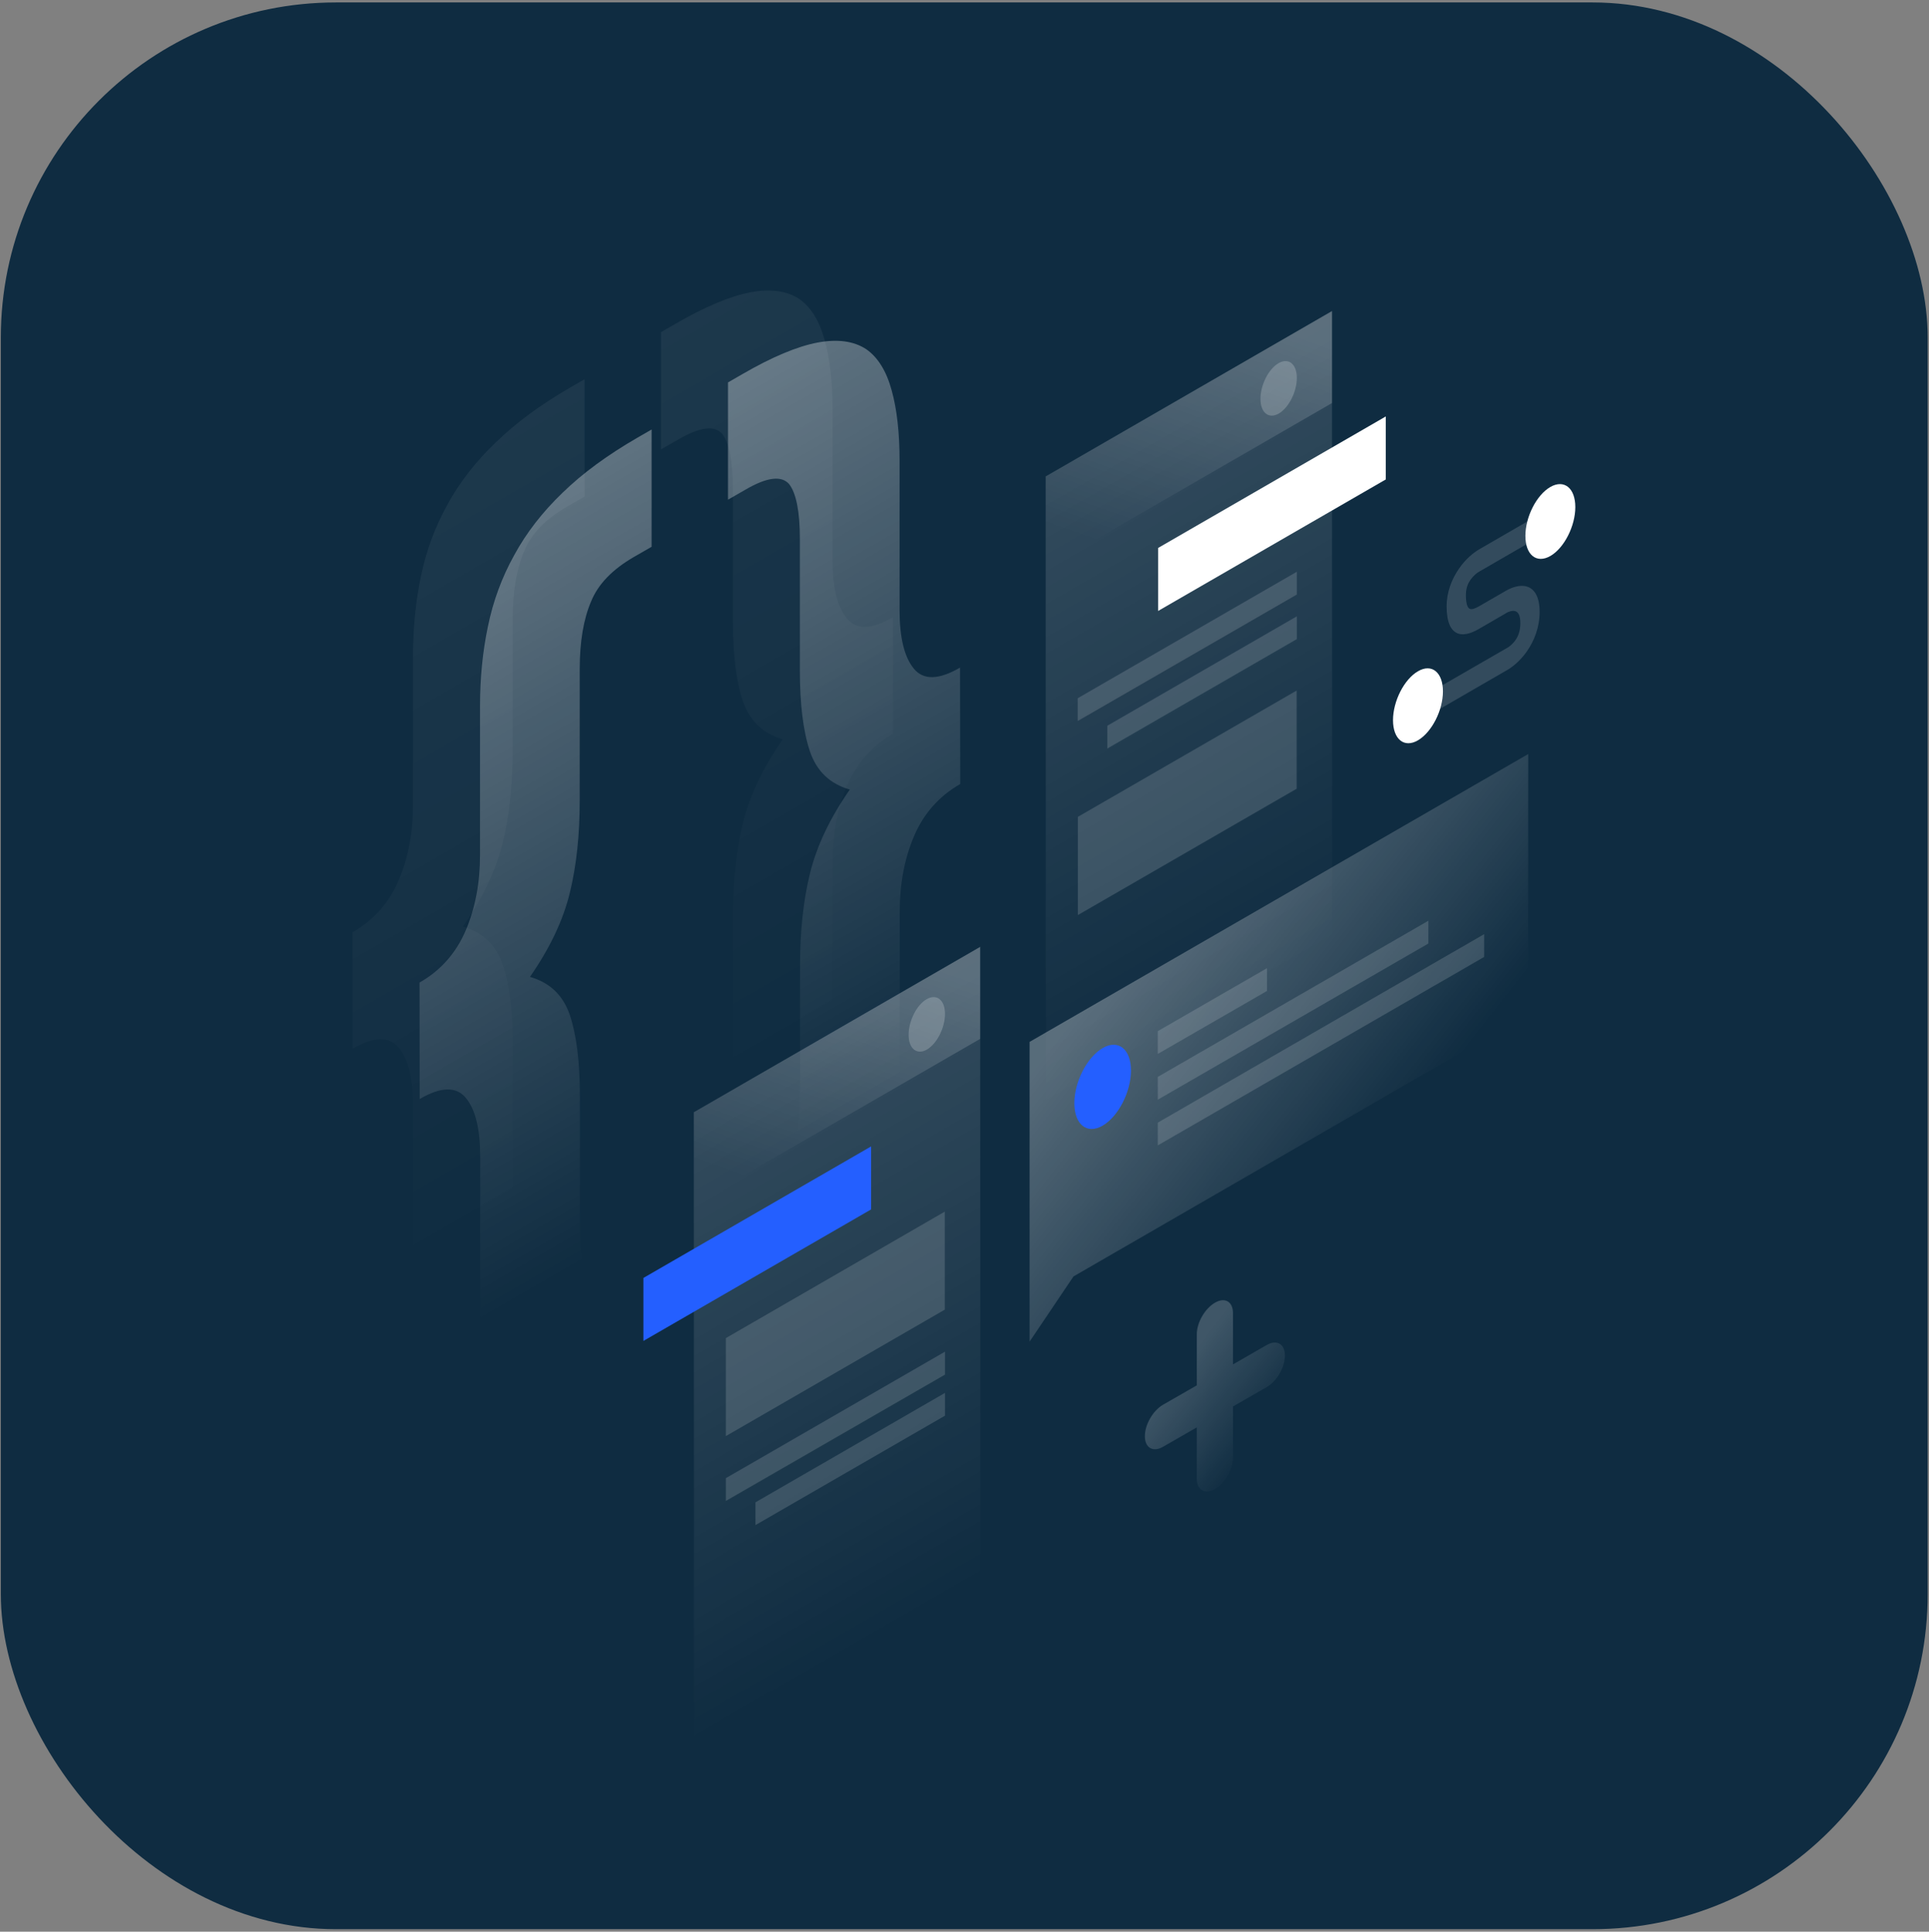 <svg width="697" height="698" viewBox="0 0 697 698" fill="none" xmlns="http://www.w3.org/2000/svg">
<rect x="0" y="0" width="697" height="698" fill="#808080" stroke="none"/>
<g clip-path="url(#clip0)">
<rect x="0.3" y="0.882" width="696.218" height="696.218" rx="121.081" fill="#0F2C41"/>
<path opacity="0.07" d="M127.436 378.959C135.124 374.479 140.694 374.358 144.145 378.596C147.596 382.773 149.291 389.856 149.291 399.845V453.666C149.291 463.897 150.259 472.373 152.136 479.093C154.013 486.055 157.222 491.02 161.641 493.926C165.939 496.892 171.751 497.679 179.137 496.287C186.342 494.955 195.362 491.201 206.138 484.966L211.284 481.999V439.621L204.867 443.314C197.178 447.794 192.032 448.339 189.429 445.069C186.705 441.921 185.312 435.322 185.312 425.333V377.93C185.312 365.579 184.102 355.832 181.68 348.628C179.258 341.484 174.476 336.883 167.271 334.825C174.476 324.472 179.258 314.362 181.68 304.433C184.102 294.505 185.252 283.365 185.252 271.015V223.611C185.252 213.622 186.644 205.51 189.369 199.153C191.911 192.917 197.057 187.59 204.807 183.11L211.224 179.417V137.038L206.078 140.005C195.241 146.301 186.221 152.9 179.077 159.922C171.691 167.006 165.879 174.573 161.581 182.504C157.1 190.556 153.952 199.153 152.076 208.295C150.199 217.194 149.23 226.759 149.23 236.991V290.812C149.23 300.801 147.535 309.882 144.084 317.994C140.633 326.167 135.064 332.464 127.375 336.883L127.436 378.959Z" fill="url(#paint0_linear)"/>
<path opacity="0.07" d="M322.679 223.066C314.991 227.546 309.421 227.667 305.97 223.429C302.519 219.252 300.824 212.169 300.824 202.18V148.359C300.824 138.128 299.856 129.652 297.979 122.932C296.102 115.97 293.015 110.945 288.716 107.978C284.236 105.072 278.424 104.285 271.22 105.617C263.834 107.01 254.753 110.824 243.977 117.059L238.831 120.026V162.404L245.248 158.711C252.937 154.231 258.204 153.626 260.928 156.774C263.471 160.043 264.803 166.642 264.803 176.631V224.035C264.803 236.385 266.013 246.132 268.435 253.337C270.857 260.48 275.639 265.081 282.844 267.14C275.639 277.492 270.857 287.603 268.435 297.531C266.013 307.46 264.863 318.599 264.863 330.95V378.353C264.863 388.342 263.592 396.455 260.988 402.69C258.264 409.047 252.997 414.435 245.308 418.855L238.891 422.548V464.926L244.037 461.96C254.813 455.724 263.894 449.065 271.28 441.981C278.485 434.959 284.297 427.452 288.777 419.4C293.075 411.469 296.163 402.933 298.039 393.73C299.916 384.831 300.885 375.205 300.885 365.034V311.213C300.885 301.224 302.58 292.143 306.031 284.031C309.482 275.858 315.051 269.561 322.74 265.142L322.679 223.066Z" fill="url(#paint1_linear)"/>
<path opacity="0.4" d="M151.652 397.121C159.341 392.641 164.91 392.52 168.361 396.758C171.812 400.935 173.507 408.018 173.507 418.007V471.828C173.507 482.06 174.476 490.535 176.352 497.255C178.229 504.217 181.438 509.182 185.857 512.088C190.156 515.054 195.968 515.841 203.354 514.449C210.558 513.117 219.579 509.363 230.355 503.128L235.501 500.161V457.783L229.083 461.476C221.395 465.956 216.249 466.501 213.646 463.231C210.921 460.083 209.529 453.484 209.529 443.495V396.092C209.529 383.741 208.318 373.994 205.896 366.79C203.475 359.646 198.692 355.045 191.488 352.987C198.692 342.634 203.475 332.524 205.896 322.595C208.318 312.667 209.468 301.527 209.468 289.177V241.773C209.468 231.784 210.861 223.672 213.585 217.315C216.128 211.079 221.274 205.752 229.023 201.272L235.44 197.579V155.2L230.294 158.167C219.518 164.402 210.497 171.001 203.293 178.024C195.907 185.107 190.095 192.675 185.797 200.606C181.317 208.658 178.169 217.254 176.292 226.396C174.415 235.356 173.447 244.922 173.447 255.153V308.974C173.447 318.963 171.751 328.044 168.301 336.156C164.85 344.269 159.341 350.626 151.591 355.045L151.652 397.121Z" fill="url(#paint2_linear)"/>
<path opacity="0.4" d="M346.896 241.228C339.207 245.708 333.637 245.829 330.187 241.592C326.736 237.414 325.041 230.331 325.041 220.342V166.521C325.041 156.29 324.072 147.814 322.195 141.094C320.318 134.132 317.231 129.107 312.932 126.14C308.452 123.234 302.641 122.447 295.436 123.779C288.05 125.172 278.969 128.986 268.193 135.221L263.047 138.188V180.566L269.464 176.873C277.153 172.393 282.42 171.788 285.144 174.936C287.687 178.205 289.019 184.804 289.019 194.794V242.197C289.019 254.547 290.23 264.294 292.651 271.499C295.073 278.642 299.856 283.244 307.06 285.302C299.856 295.654 295.073 305.765 292.651 315.693C290.23 325.622 289.079 336.762 289.079 349.112V396.515C289.079 406.504 287.808 414.617 285.205 420.853C282.48 427.209 277.213 432.598 269.525 437.017L263.107 440.71V483.088L268.253 480.122C279.03 473.886 288.111 467.227 295.497 460.144C302.701 453.121 308.513 445.614 312.993 437.562C317.291 429.631 320.379 421.095 322.256 411.893C324.132 402.993 325.101 393.367 325.101 383.196V329.376C325.101 319.386 326.796 310.305 330.247 302.193C333.698 294.02 339.268 287.724 346.956 283.304L346.896 241.228Z" fill="url(#paint3_linear)"/>
<path opacity="0.15" d="M481.296 112.398L377.832 172.152L377.893 419.945L481.357 360.191L481.296 112.398Z" fill="url(#paint4_linear)"/>
<path d="M500.73 150.478L418.455 198.002V220.765L500.73 173.241V150.478Z" fill="white"/>
<path opacity="0.15" d="M468.522 249.522L389.456 295.17V330.647L468.522 284.999V249.522Z" fill="white"/>
<path opacity="0.15" d="M468.583 206.599L389.396 252.307V260.541L468.583 214.833V206.599Z" fill="white"/>
<path opacity="0.15" d="M468.582 222.703L400.111 262.236V270.47L468.582 230.937V222.703Z" fill="white"/>
<path opacity="0.2" d="M481.296 112.398L377.832 172.152V205.389L481.296 145.635V112.398Z" fill="url(#paint5_linear)"/>
<path opacity="0.2" d="M455.445 144.121C455.445 149.146 458.412 151.507 462.044 149.449C465.677 147.33 468.583 141.578 468.583 136.553C468.583 131.529 465.616 129.167 461.984 131.226C458.351 133.345 455.445 139.096 455.445 144.121Z" fill="white"/>
<path opacity="0.15" d="M354.16 342.15L250.696 401.904L250.757 649.697L354.221 589.943L354.16 342.15Z" fill="url(#paint6_linear)"/>
<path d="M314.748 414.254L232.474 461.778V484.542L314.748 437.017V414.254Z" fill="#245FFF"/>
<path opacity="0.15" d="M341.386 437.805L262.26 483.513V518.929L341.386 473.221V437.805Z" fill="white"/>
<path opacity="0.15" d="M341.447 488.416L262.26 534.124V542.358L341.447 496.71V488.416Z" fill="white"/>
<path opacity="0.15" d="M341.447 503.31L272.976 542.843V551.076L341.447 511.543V503.31Z" fill="white"/>
<path opacity="0.2" d="M354.16 342.15L250.696 401.904V435.14L354.16 375.387V342.15Z" fill="url(#paint7_linear)"/>
<path opacity="0.2" d="M328.31 373.933C328.31 378.958 331.276 381.319 334.909 379.261C338.541 377.142 341.447 371.391 341.447 366.366C341.447 361.341 338.48 358.98 334.848 361.038C331.216 363.097 328.31 368.909 328.31 373.933Z" fill="white"/>
<path opacity="0.3" d="M372.02 376.476L552.189 272.467L552.129 366.366L387.882 461.233L372.02 484.784V376.476Z" fill="url(#paint8_linear)"/>
<path opacity="0.15" d="M418.333 372.602L457.806 349.839V358.072L418.333 380.836V372.602Z" fill="white"/>
<path opacity="0.15" d="M418.333 389.129L516.107 332.705V340.939L418.333 397.363V389.129Z" fill="white"/>
<path opacity="0.15" d="M418.333 405.657L536.267 337.548V345.782L418.333 413.89V405.657Z" fill="white"/>
<path d="M408.647 386.828C408.647 394.578 404.046 403.477 398.416 406.746C392.786 410.016 388.185 406.383 388.185 398.634C388.185 390.885 392.786 381.985 398.416 378.716C404.046 375.447 408.647 379.079 408.647 386.828Z" fill="#245FFF"/>
<path opacity="0.15" d="M534.39 206.599L558.243 192.796V184.744L534.39 198.547C532.453 199.698 529.607 201.938 527.186 205.449C524.582 209.203 522.706 213.925 522.706 219.071C522.706 224.762 524.159 227.97 526.883 228.939C529.486 229.786 532.513 228.333 534.39 227.244L544.198 221.553L544.258 221.492C545.106 221.008 546.438 220.524 547.467 220.826C548.314 221.069 549.344 221.977 549.344 225.125C549.344 228.273 548.375 230.21 547.527 231.36C546.498 232.813 545.166 233.843 544.319 234.266L544.198 234.327L514.169 251.642V259.694L544.016 242.439C546.074 241.35 549.041 239.11 551.584 235.538C554.368 231.603 556.306 226.638 556.306 221.069C556.306 215.559 554.368 212.714 551.644 211.927C549.101 211.2 546.135 212.29 544.077 213.501L534.329 219.131C532.937 219.918 531.847 220.282 531.181 220.039C530.637 219.858 529.668 219.071 529.668 215.015C529.668 212.351 530.515 210.656 531.363 209.445C532.332 208.113 533.603 207.023 534.39 206.599Z" fill="white"/>
<path d="M551.16 193.643C551.16 200.545 555.216 203.753 560.181 200.908C565.145 198.063 569.201 190.132 569.201 183.23C569.201 176.328 565.145 173.12 560.181 175.965C555.156 178.871 551.16 186.802 551.16 193.643Z" fill="white"/>
<path d="M503.333 260.238C503.333 267.14 507.389 270.409 512.354 267.503C517.318 264.597 521.374 256.727 521.374 249.825C521.374 242.924 517.318 239.654 512.354 242.56C507.329 245.466 503.333 253.397 503.333 260.238Z" fill="white"/>
<path opacity="0.2" d="M438.978 470.738C435.345 472.857 432.439 477.882 432.439 482.12V500.585L420.21 507.608C416.578 509.727 413.672 514.752 413.672 518.989C413.672 523.167 416.638 524.862 420.21 522.803L432.439 515.781V534.246C432.439 538.423 435.406 540.118 438.978 538.06C442.61 535.941 445.516 530.916 445.516 526.678V508.213L457.746 501.19C461.378 499.071 464.284 494.047 464.284 489.809C464.284 485.631 461.317 483.936 457.746 485.995L445.516 493.017V474.552C445.516 470.315 442.61 468.619 438.978 470.738Z" fill="url(#paint9_linear)"/>
</g>
<defs>
<linearGradient id="paint0_linear" x1="89.329" y1="149.279" x2="238.64" y2="408.059" gradientUnits="userSpaceOnUse">
<stop stop-color="white"/>
<stop offset="1" stop-color="white" stop-opacity="0"/>
</linearGradient>
<linearGradient id="paint1_linear" x1="161.123" y1="106.735" x2="310.434" y2="365.515" gradientUnits="userSpaceOnUse">
<stop stop-color="white"/>
<stop offset="1" stop-color="white" stop-opacity="0"/>
</linearGradient>
<linearGradient id="paint2_linear" x1="113.545" y1="167.441" x2="262.857" y2="426.221" gradientUnits="userSpaceOnUse">
<stop stop-color="white"/>
<stop offset="1" stop-color="white" stop-opacity="0"/>
</linearGradient>
<linearGradient id="paint3_linear" x1="185.339" y1="124.897" x2="334.651" y2="383.677" gradientUnits="userSpaceOnUse">
<stop stop-color="white"/>
<stop offset="1" stop-color="white" stop-opacity="0"/>
</linearGradient>
<linearGradient id="paint4_linear" x1="375.936" y1="173.213" x2="474.78" y2="344.46" gradientUnits="userSpaceOnUse">
<stop stop-color="white"/>
<stop offset="1" stop-color="white" stop-opacity="0"/>
</linearGradient>
<linearGradient id="paint5_linear" x1="445.779" y1="112.904" x2="414.29" y2="202.188" gradientUnits="userSpaceOnUse">
<stop stop-color="white"/>
<stop offset="1" stop-color="white" stop-opacity="0"/>
</linearGradient>
<linearGradient id="paint6_linear" x1="248.805" y1="402.98" x2="347.649" y2="574.228" gradientUnits="userSpaceOnUse">
<stop stop-color="white"/>
<stop offset="1" stop-color="white" stop-opacity="0"/>
</linearGradient>
<linearGradient id="paint7_linear" x1="318.648" y1="342.671" x2="287.159" y2="431.955" gradientUnits="userSpaceOnUse">
<stop stop-color="white"/>
<stop offset="1" stop-color="white" stop-opacity="0"/>
</linearGradient>
<linearGradient id="paint8_linear" x1="411.334" y1="338.9" x2="504.355" y2="411.733" gradientUnits="userSpaceOnUse">
<stop stop-color="white"/>
<stop offset="1" stop-color="white" stop-opacity="0"/>
</linearGradient>
<linearGradient id="paint9_linear" x1="426.331" y1="494.327" x2="458.038" y2="519.333" gradientUnits="userSpaceOnUse">
<stop stop-color="white"/>
<stop offset="1" stop-color="white" stop-opacity="0"/>
</linearGradient>
<clipPath id="clip0">
<rect width="696.218" height="696.218" fill="white" transform="translate(0.3 0.882)"/>
</clipPath>
</defs>
</svg>
